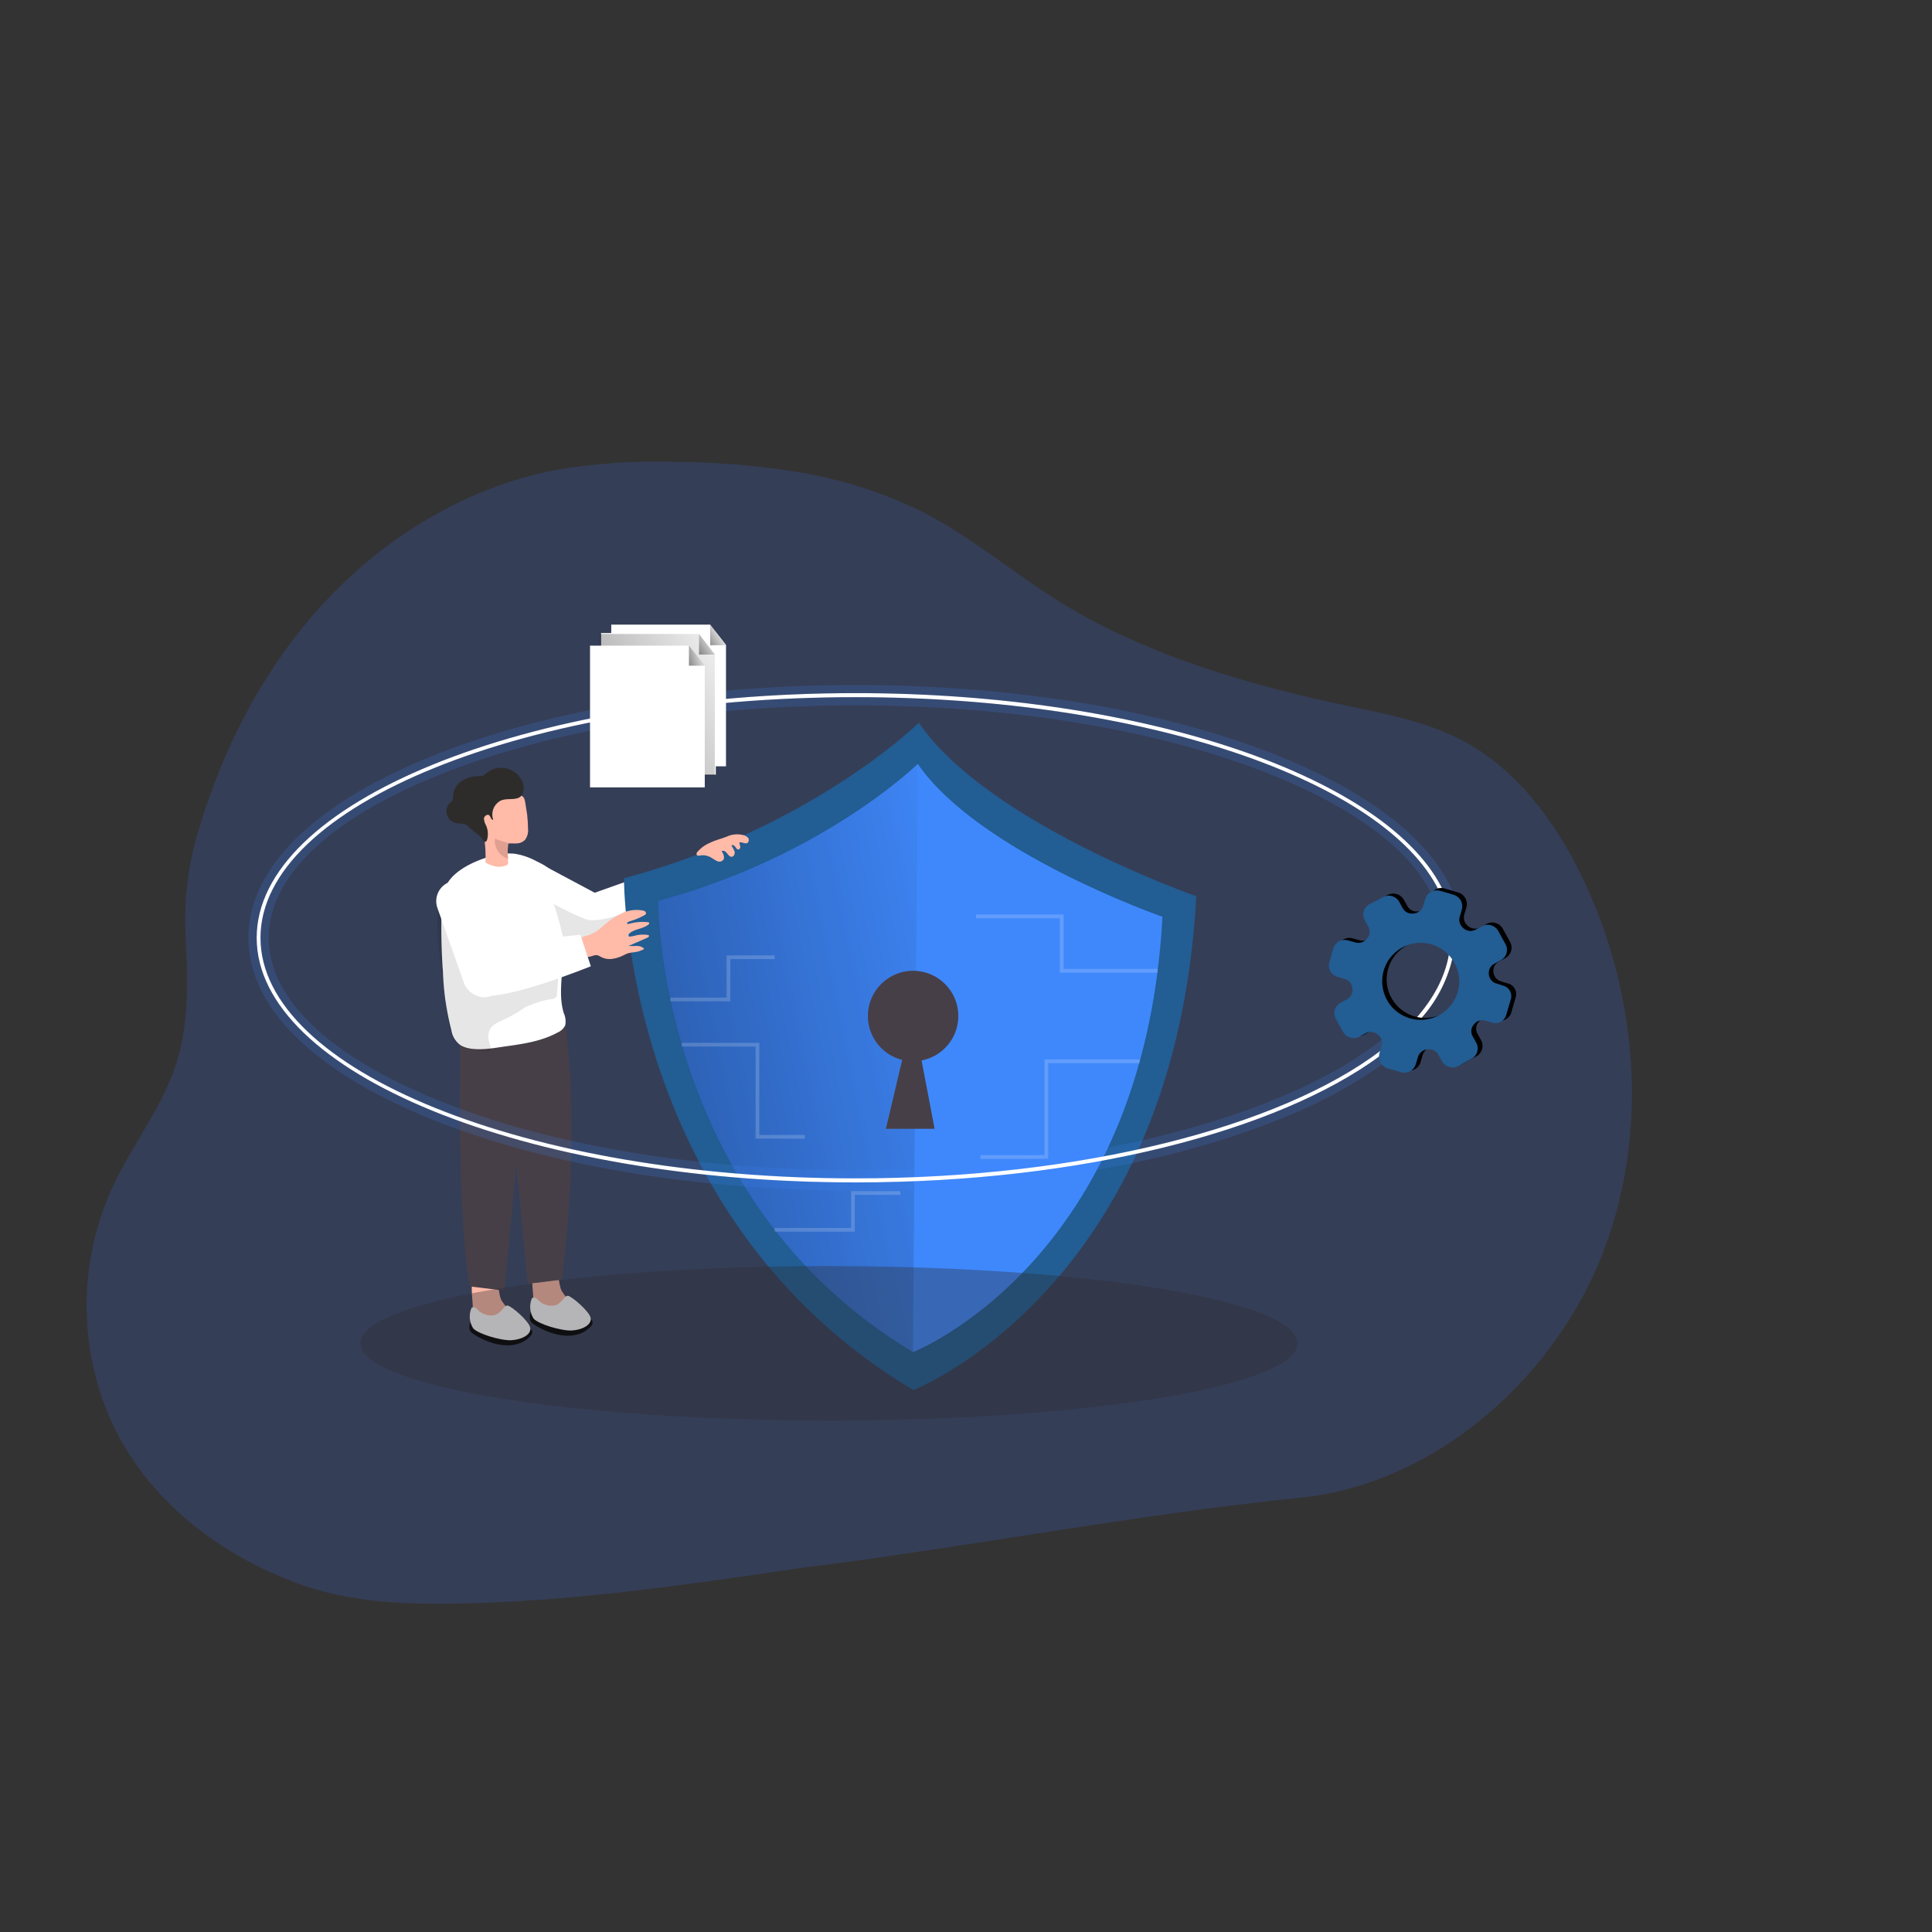 <?xml version="1.0" encoding="utf-8"?>
<svg viewBox="0 0 500 500" xmlns="http://www.w3.org/2000/svg" xmlns:xlink="http://www.w3.org/1999/xlink">
  <rect x="0" y="0" width="500" height="500" fill="#333333" stroke="none"/>
  <defs>
    <linearGradient id="A" x1="319.96" y1="51.75" x2="183.62" y2="123.17" gradientUnits="userSpaceOnUse" gradientTransform="matrix(1.26, 0, 0, 1.26, 14.764, 113.584)">
      <stop offset="0"/>
      <stop offset="1" stop-opacity="0"/>
    </linearGradient>
    <linearGradient id="B" x1="-35.98" y1="169.91" x2="195.04" y2="123.38" gradientTransform="matrix(1.26, 0, 0, 1.26, 14.764, 113.584)" xlink:href="#A"/>
    <linearGradient id="D" x1="48.89" y1="85.98" x2="139.53" y2="37.26" gradientTransform="matrix(1.26, 0, 0, 1.26, 19.54, 121.913)" xlink:href="#A"/>
    <linearGradient id="E" x1="118.7" y1="41.99" x2="127.31" y2="39.2" gradientTransform="matrix(1.26, 0, 0, 1.26, 22.425, 119.493)" xlink:href="#A"/>
    <linearGradient id="F" x1="120.74" y1="41.79" x2="128.73" y2="36.64" gradientTransform="matrix(1.26, 0, 0, 1.26, 22.425, 119.493)" xlink:href="#A"/>
    <linearGradient id="G" x1="123.04" y1="39.88" x2="131.03" y2="34.72" gradientTransform="matrix(1.26, 0, 0, 1.26, 22.425, 119.493)" xlink:href="#A"/>
    <path id="H" d="M91.21 174.74s-.51 1.26.12 2 7.13 4.78 11.51 1.53-5.94-3.68-5.94-3.68z"/>
    <path id="I" d="M131.32 62.56h-23.57v-29.1h20.32l3.25 4.15v24.95z"/>
    <path id="J" d="M280.85 123.83a2.35 2.35 0 01-1.48-1.15l-.7-1.25a2.17 2.17 0 00-2.27-1.17 2.22 2.22 0 00-2 1.64l-.44 1.47a2.42 2.42 0 01-3 1.59l-2.75-.81a2.44 2.44 0 01-1.7-3.06l.42-1.48a2.16 2.16 0 00-.81-2.37 2.11 2.11 0 00-2.45-.24l-1.26.68a2.49 2.49 0 01-3.41-1l-1.43-2.6a2.41 2.41 0 011-3.39l1.21-.66a2.15 2.15 0 001.16-2.18 2.17 2.17 0 00-1.55-2l-1.47-.44a2.44 2.44 0 01-1.67-3.2l.76-2.61a2.4 2.4 0 012.87-1.73c.52.1 1 .27 1.53.41a2.29 2.29 0 002.68-3.38l-.64-1.17a2.38 2.38 0 011-3.25l2.83-1.52a2.49 2.49 0 013.26 1l.72 1.3a2.13 2.13 0 002.2 1.11 2.16 2.16 0 001.95-1.58l.41-1.37a2.48 2.48 0 013.23-1.72l2.56.75a2.47 2.47 0 011.77 3.12l-.39 1.33a2.19 2.19 0 00.75 2.48 2.22 2.22 0 002.59.21l1.17-.64a2.49 2.49 0 013.38 1l1.48 2.69a2.41 2.41 0 01-1 3.32l-1.31.7a2.09 2.09 0 00-1.12 2 2.13 2.13 0 001.37 2c.5.2 1 .33 1.56.49a2.25 2.25 0 011.64 2.91l-.87 3a2.31 2.31 0 01-3.05 1.59l-1.38-.39a2.14 2.14 0 00-2.31.84 2.08 2.08 0 00-.21 2.41l.72 1.3a2.42 2.42 0 01-1 3.33l-2.69 1.47a2.39 2.39 0 01-1.86.22zm-13.51-19.76a7.92 7.92 0 0011.378 9.203 7.92 7.92 0 00-1.538-14.553 7.9 7.9 0 00-9.84 5.35z"/>
  </defs>
  <path d="M 205.338 121.976 C 216.238 123.656 226.844 126.876 236.838 131.539 C 250.698 138.179 262.139 148.372 275.167 156.31 C 297.368 169.83 323.954 177.478 349.191 182.77 C 359.271 184.9 369.477 186.878 378.549 191.678 C 392.409 199.037 402.338 212.38 409.243 226.53 C 424.363 257.589 427.122 295.262 413.665 327.14 C 400.511 358.123 370.46 384.293 336.314 387.62 C 293.223 392.042 250.143 400.484 206.976 405.827 C 177.001 410.262 146.9 414.647 116.597 415.037 C 103.997 415.176 91.069 414.558 79.062 410.489 C 56.533 402.815 36.184 387.002 27.364 364.423 C 20.205 345.924 20.827 325.316 29.09 307.283 C 34.13 296.333 41.967 286.669 45.634 275.178 C 48.948 264.796 48.582 253.834 48.078 243.086 C 47.448 233.079 48.709 223.042 51.795 213.501 C 57.768 193.984 67.18 175.324 80.473 159.801 C 96.853 140.586 119.407 126.197 144.241 121.56 C 153.85 119.943 163.593 119.256 173.334 119.506 C 184.05 119.503 194.75 120.328 205.338 121.976 Z" class="B E" style="opacity: 0.18; fill: rgb(63, 114, 252);"/>
  <path d="M 137.979 335.343 C 137.938 336.605 138.174 337.861 138.672 339.022 C 139.285 340.114 140.217 340.993 141.343 341.542 C 143.757 342.79 146.557 343.065 149.168 342.311 C 149.523 342.24 149.844 342.048 150.075 341.769 C 150.2 341.529 150.253 341.257 150.226 340.988 C 150.032 339.548 149.303 338.235 148.185 337.308 C 147.068 336.401 146.113 335.31 145.362 334.083 C 144.102 331.664 145.06 325.263 140.499 326.246 C 136.694 327.039 137.878 332.609 137.979 335.343 Z" class="D" style="fill: rgb(255, 186, 168);"/>
  <path d="M 137.349 339.665 C 137.349 339.665 136.706 341.252 137.5 342.185 C 138.294 343.117 146.484 348.207 152.003 344.112 C 157.521 340.017 144.518 339.476 144.518 339.476 Z" style=""/>
  <path d="M 137.676 335.948 C 138.197 335.696 138.823 335.862 139.151 336.338 C 140.253 337.566 141.909 338.142 143.535 337.863 C 145.325 337.434 146.055 335.343 146.937 335.343 C 147.819 335.343 152.607 339.4 152.872 341.139 C 153.137 342.878 150.705 344.163 148.008 344.327 C 145.312 344.49 139.188 342.638 138.067 341.214 C 137.084 339.628 136.938 337.661 137.676 335.948 Z" class="C" style="fill: rgb(255, 255, 255);"/>
  <path d="M 122.342 337.787 C 122.301 339.049 122.538 340.305 123.035 341.466 C 123.65 342.562 124.587 343.441 125.719 343.986 C 128.128 345.234 130.925 345.51 133.531 344.755 C 133.903 344.677 134.234 344.466 134.463 344.163 C 134.589 343.923 134.642 343.651 134.615 343.382 C 134.42 341.942 133.692 340.629 132.573 339.702 C 131.457 338.795 130.502 337.704 129.751 336.477 C 128.554 334.058 129.449 327.657 124.888 328.652 C 121.057 329.534 122.242 335.103 122.342 337.787 Z" class="D" style="fill: rgb(255, 186, 168);"/>
  <path d="M 121.712 342.159 C 121.712 342.159 121.07 343.747 121.864 344.679 C 122.657 345.612 130.847 350.702 136.366 346.607 C 141.885 342.512 128.882 341.97 128.882 341.97 Z" style=""/>
  <path d="M 122.04 338.455 C 122.557 338.196 123.186 338.357 123.514 338.833 C 124.613 340.068 126.268 340.653 127.899 340.383 C 129.688 339.954 130.419 337.863 131.313 337.863 C 132.208 337.863 136.971 341.92 137.235 343.659 C 137.5 345.397 135.068 346.683 132.372 346.846 C 129.676 347.01 123.552 345.158 122.431 343.734 C 121.439 342.146 121.292 340.172 122.04 338.455 Z" class="C" style="fill: rgb(255, 255, 255);"/>
  <g fill="#473f47" transform="matrix(1.26, 0, 0, 1.26, 22.425, 119.493)" style="">
    <path d="M76.72 119.83s-.68 37.17 2.07 49.57l7 .86 4.84-50.89z"/>
    <path d="M98.3 115.77s3.29 20-.7 52.25l-7 .87-4.84-50.9z"/>
  </g>
  <g class="C" transform="matrix(1.26, 0, 0, 1.26, 22.425, 119.493)" style="fill: rgb(255, 255, 255);">
    <path d="M97.66 100.09l.09 2c0 3.71-.86 7.53.25 11.17a4.06 4.06 0 01.3 2.48 3 3 0 01-1.55 1.49c-3.27 1.79-7 2.34-10.74 2.86-2.77.39-6.71 1.21-9.27-.28a4.65 4.65 0 01-1.82-3 57 57 0 01-1.73-11.7c0-.52-.07-1-.1-1.54a135.52 135.52 0 01-.22-10.66c0-2.58.26-5.37 1.94-7.32 2.24-2.59 6.57-4.31 9.86-4.91a11.09 11.09 0 013.25-.16 13.77 13.77 0 014.38 1.49c1.64.81 3.09 1.49 3.89 3.1A22.13 22.13 0 0198.02 91a21.43 21.43 0 01.1 5.77c-.1.94-.34 1.87-.43 2.81-.02.17-.02.34-.03.51z"/>
    <path d="M94.56 83.31l9.79 5.22 20.72-7.36 3.6 8.86s-19 9.72-22.67 9.76-13.32-2.63-13.32-2.63z"/>
  </g>
  <path d="M 152.393 238.097 C 150.995 237.933 144.002 234.455 143.233 233.876 C 144.304 236.131 145.753 243.136 145.992 243.275 C 148.629 244.591 151.496 245.383 154.434 245.606 C 157.382 245.823 160.335 245.267 163.002 243.993 C 164.312 243.228 165.662 242.534 167.047 241.914 C 167.878 241.599 168.748 241.423 169.567 241.146 C 171.746 240.321 173.795 239.188 175.653 237.782 C 176.264 237.48 176.721 236.936 176.913 236.282 C 177.039 235.451 176.295 234.745 175.539 234.38 C 174.348 233.857 173.061 233.587 171.759 233.586 C 170.05 233.365 168.317 233.403 166.618 233.699 C 165.547 234.002 164.754 234.959 163.708 235.476 C 160.684 236.799 155.669 238.475 152.393 238.097 Z M 126.412 272.079 C 125.051 272.469 121.927 271.234 120.893 271.045 C 120.263 270.945 119.633 270.63 119.092 270.478 C 115.992 269.71 115.627 261.016 115.312 258.672 C 114.505 252.486 113.27 246.072 113.195 239.873 C 113.06 237.483 113.337 235.088 114.014 232.792 C 114.723 230.467 116.425 228.575 118.663 227.626 C 119.097 227.443 119.575 227.395 120.037 227.487 C 121.914 227.966 122.305 231.078 122.632 232.527 C 123.199 235.173 124.484 236.383 125.795 238.5 C 127.105 240.617 127.193 243.262 128.441 245.442 C 128.749 246.051 129.178 246.591 129.701 247.03 C 130.766 247.651 132.003 247.912 133.229 247.773 L 142.124 247.773 C 142.84 247.674 143.567 247.855 144.153 248.277 C 144.673 248.958 144.867 249.834 144.682 250.671 L 144.14 257.248 C 144.149 257.536 144.075 257.821 143.926 258.067 C 143.671 258.329 143.332 258.494 142.968 258.534 C 140.532 258.885 138.164 259.612 135.95 260.688 C 133.801 262.165 131.514 263.43 129.121 264.468 C 128.431 264.777 127.801 265.204 127.256 265.728 C 126.621 266.522 126.302 267.523 126.362 268.538 C 126.362 269.181 127.181 271.159 126.941 271.625 C 126.833 271.841 126.643 272.005 126.412 272.079 Z" opacity=".1" fill="#020202" style=""/>
  <path d="M 135.925 217.294 C 135.432 217.839 134.754 218.181 134.022 218.252 C 133.411 218.308 132.795 218.308 132.183 218.252 L 131.843 218.252 C 131.761 218.226 131.673 218.226 131.591 218.252 C 131.515 218.324 131.474 218.424 131.477 218.529 C 131.37 219.753 131.37 220.984 131.477 222.208 L 131.477 222.876 C 131.542 223.102 131.542 223.342 131.477 223.569 C 131.302 223.819 131.035 223.991 130.734 224.048 C 130.198 224.23 129.637 224.328 129.071 224.337 C 127.852 224.251 126.674 223.861 125.644 223.203 C 125.732 221.098 125.623 218.988 125.316 216.903 C 124.925 214.22 124.22 211.536 124.51 208.839 C 124.585 207.785 124.98 206.778 125.644 205.954 C 126.715 204.938 128.164 204.417 129.638 204.518 C 131.57 204.49 133.47 205.01 135.119 206.017 C 135.723 206.433 135.786 206.962 135.925 207.643 L 136.429 210.843 C 136.56 212.065 136.636 213.293 136.656 214.522 C 136.751 215.504 136.492 216.487 135.925 217.294 Z" class="D" style="fill: rgb(255, 186, 168);"/>
  <path d="M 133.783 206.622 C 132.523 206.962 130.898 206.622 129.625 207.176 C 127.821 208.101 126.972 210.212 127.634 212.128 C 127.118 212.317 127.017 211.372 126.614 210.994 C 126.211 210.616 125.354 211.12 125.24 211.775 C 125.275 212.434 125.47 213.074 125.807 213.64 C 126.305 214.798 126.394 216.091 126.059 217.307 C 125.971 217.596 125.757 217.937 125.48 217.861 C 125.203 217.785 124.988 217.294 124.812 217.08 C 124.531 216.745 124.224 216.433 123.892 216.147 L 121.901 214.56 C 121.246 214.018 121.007 213.501 120.251 213.3 C 119.536 213.157 118.812 213.068 118.084 213.035 C 115.712 212.577 114.726 209.724 116.308 207.899 C 116.39 207.804 116.478 207.714 116.572 207.63 C 116.821 207.457 117.031 207.234 117.189 206.975 C 117.284 206.682 117.31 206.372 117.265 206.068 C 117.299 204.452 118.141 202.961 119.507 202.099 C 120.856 201.248 122.424 200.811 124.018 200.839 C 124.363 200.861 124.709 200.818 125.039 200.713 C 125.343 200.557 125.619 200.353 125.858 200.108 C 128.732 197.675 133.114 198.484 134.93 201.784 C 135.444 202.647 135.645 203.662 135.497 204.656 C 135.404 205.61 134.716 206.4 133.783 206.622 Z" style="fill: rgb(45, 44, 43);"/>
  <path d="M 132.183 218.289 L 131.843 218.289 C 131.761 218.263 131.673 218.263 131.591 218.289 C 131.515 218.361 131.474 218.462 131.477 218.567 C 131.37 219.791 131.37 221.022 131.477 222.246 C 129.249 221.535 127.827 219.355 128.075 217.029 C 129.41 217.592 130.799 218.014 132.221 218.289 Z" fill="#e0a091" style=""/>
  <rect x="101.618" y="113.286" width="13.356" height="31.437" rx="5.3" transform="matrix(0.942, -0.334, 0.334, 0.942, -22.128, 157.218)" class="C" style="fill: rgb(255, 255, 255);"/>
  <path d="M 309.602 231.948 C 304.197 333.276 236.384 359.761 236.384 359.761 C 161.1 314.906 161.478 227.311 161.478 227.311 C 209.483 214.383 236.926 187.924 237.783 187.042 C 255.65 213.123 309.602 231.948 309.602 231.948 Z" style="fill: rgb(34, 93, 147);"/>
  <path d="M 154.623 240.843 C 155.253 240.377 155.883 239.861 156.413 239.357 C 157.781 238.121 159.327 237.098 160.999 236.32 C 162.678 235.539 164.559 235.301 166.379 235.64 C 166.77 235.715 167.236 235.955 167.185 236.358 C 167.135 236.761 166.908 236.786 166.669 236.912 C 165.609 237.5 164.49 237.973 163.33 238.323 C 162.851 238.462 162.297 238.638 162.07 239.105 C 162.458 239.148 162.85 239.1 163.217 238.966 C 164.652 238.603 166.141 238.497 167.614 238.651 C 167.752 238.651 167.916 238.651 167.992 238.827 C 168.067 239.004 167.992 239.205 167.765 239.319 C 166.354 240.44 164.237 240.365 162.889 241.574 C 162.65 241.776 162.473 242.204 162.738 242.368 C 162.848 242.405 162.968 242.405 163.078 242.368 C 163.658 242.368 164.224 242.129 164.804 242.028 C 165.73 241.845 166.68 241.82 167.614 241.952 C 167.739 241.956 167.857 242.011 167.941 242.103 C 168.08 242.318 167.79 242.557 167.563 242.67 L 162.687 244.8 C 163.358 244.857 164.033 244.857 164.703 244.8 C 165.386 244.761 166.06 244.977 166.593 245.404 C 166.637 245.426 166.665 245.469 166.669 245.518 C 166.669 245.606 166.669 245.656 166.53 245.694 C 165.751 246.115 164.893 246.373 164.01 246.45 C 163.486 246.49 162.966 246.583 162.461 246.727 C 162.153 246.841 161.855 246.976 161.566 247.131 C 160.628 247.629 159.615 247.969 158.567 248.139 C 157.515 248.317 156.433 248.14 155.493 247.635 C 155.242 247.475 154.976 247.34 154.699 247.231 C 153.691 246.954 152.57 248 151.637 247.509 C 151.324 247.295 151.073 247.005 150.906 246.664 C 150.402 245.833 148.714 243.514 150.075 242.746 C 150.84 242.447 151.623 242.194 152.418 241.99 C 153.195 241.694 153.935 241.309 154.623 240.843 Z" class="D" style="fill: rgb(255, 186, 168);"/>
  <path d="M 133.531 243.527 L 150.213 241.927 L 152.91 250.066 C 152.91 250.066 128.529 259.983 123.791 257.223 C 119.054 254.464 123.451 249.966 123.451 249.966 C 123.451 249.966 124.006 243.363 133.531 243.527 Z" class="C" style="fill: rgb(255, 255, 255);"/>
  <path d="M 300.845 237.265 C 296.07 326.573 236.309 349.921 236.309 349.921 C 169.957 310.382 170.285 233.183 170.285 233.183 C 212.583 221.767 236.762 198.407 237.518 197.689 C 253.268 220.683 300.845 237.265 300.845 237.265 Z" class="B" style="fill: rgb(63, 136, 252);"/>
  <path d="M 237.531 197.676 L 236.271 349.921 C 169.92 310.382 170.247 233.183 170.247 233.183 C 212.545 221.767 236.724 198.407 237.48 197.689 Z" style="fill-rule: nonzero;" fill="url(#B)"/>
  <g fill="#473f47" transform="matrix(1.26, 0, 0, 1.26, 22.425, 119.493)" style="">
    <circle cx="169.75" cy="113.85" r="9.29"/>
    <path d="M164.16 137.02h10.01l-2.84-14.88h-3.65l-3.52 14.88z"/>
  </g>
  <path d="M 173.473 258.66 L 188.53 258.66 L 188.53 247.735 L 200.462 247.735 M 176.421 270.365 L 196.027 270.365 L 196.027 294.204 L 208.299 294.204 M 299.598 251.238 L 274.776 251.238 L 274.776 237.164 L 252.613 237.164 M 294.974 274.649 L 270.795 274.649 L 270.795 299.433 L 253.747 299.433 M 200.462 318.27 L 220.748 318.27 L 220.748 308.744 L 233.02 308.744" class="E" fill="none" stroke="#fff" stroke-miterlimit="10" stroke-width=".96" style="opacity: 0.18;"/>
  <path d="M 185.695 222.914 C 186.186 223.097 186.738 222.984 187.119 222.624 C 187.673 221.981 187.232 221.011 186.778 220.293 C 187.207 219.965 187.824 220.381 188.152 220.822 C 188.479 221.263 188.87 221.792 189.412 221.729 C 189.954 221.666 190.256 220.923 190.117 220.368 C 189.9 219.828 189.625 219.313 189.298 218.831 C 189.538 218.504 190.067 218.831 190.281 219.146 C 190.495 219.461 190.785 219.94 191.176 219.852 C 191.493 219.709 191.659 219.356 191.566 219.02 C 191.471 218.694 191.399 218.361 191.352 218.025 C 192.02 217.811 192.789 218.504 193.406 218.176 C 193.865 217.834 193.924 217.169 193.532 216.752 C 193.134 216.367 192.62 216.123 192.07 216.059 C 190.71 215.77 189.293 215.938 188.038 216.538 C 186.589 217.118 185.077 217.42 183.666 218.151 C 182.363 218.703 181.216 219.569 180.327 220.671 C 180.183 220.924 180.253 221.245 180.491 221.414 C 180.679 221.478 180.883 221.478 181.071 221.414 C 182.072 221.226 183.109 221.4 183.994 221.906 C 184.47 222.239 184.966 222.542 185.481 222.813 Z" class="D" style="fill: rgb(255, 186, 168);"/>
  <path d="M 373.635 230.763 C 359.927 201.532 296.877 179.381 221.403 179.381 C 135.925 179.381 66.424 207.781 66.424 242.695 C 66.424 277.61 135.963 306.01 221.403 306.01 C 279.665 306.01 330.518 292.818 357.003 273.364 C 360.815 270.612 364.313 267.452 367.436 263.939 C 371.546 259.5 374.441 254.075 375.84 248.189 C 376.222 246.383 376.416 244.542 376.42 242.695 C 376.388 238.561 375.437 234.485 373.635 230.763 Z M 366.214 263.826 C 363.497 266.809 360.501 269.526 357.268 271.94 C 331.337 291.571 280.156 304.952 221.378 304.952 C 136.492 304.952 67.419 277.03 67.419 242.695 C 67.419 208.361 136.492 180.427 221.403 180.427 C 295.919 180.427 358.238 201.947 372.363 230.423 C 374.304 234.225 375.331 238.427 375.361 242.695 C 375.366 244.187 375.231 245.676 374.958 247.143 C 373.925 252.964 370.926 258.559 366.214 263.826 Z" class="C" style="fill: rgb(255, 255, 255);"/>
  <g class="B" transform="matrix(1.26, 0, 0, 1.26, 22.425, 119.493)" style="fill: rgb(252, 91, 63);">
    <path d="M 277.71 88.04 C 277.127 87.927 276.522 88.03 276.01 88.33 C 271.41 79.42 260.3 71.14 243.63 64.4 C 220.72 55.14 190.27 50.04 157.92 50.04 C 125.57 50.04 95.09 55.14 72.18 64.4 C 49.73 73.47 37.38 85.31 37.38 97.78 C 37.38 110.25 49.73 122.08 72.16 131.15 C 95.07 140.42 125.52 145.52 157.9 145.52 C 190.28 145.52 220.72 140.42 243.63 131.15 C 252.84 127.43 260.34 123.25 266 118.72 C 266.121 119.149 266.121 119.602 266 120.03 L 265.72 121.03 C 245.14 136.61 204.52 147.23 157.87 147.23 C 90.5 147.23 35.68 125.07 35.68 97.82 C 35.68 70.57 90.53 48.36 157.92 48.36 C 217.04 48.36 266.5 65.44 277.71 88.04 Z M 280.84 88.94 L 280.66 88.88 L 278.74 88.31 C 267.86 65.11 217.82 47.53 157.92 47.53 C 90.08 47.53 34.92 70.07 34.92 97.78 C 34.92 125.49 90.11 148.03 157.92 148.03 C 204.16 148.03 244.52 137.56 265.54 122.12 C 265.5 122.728 265.705 123.326 266.11 123.78 C 259.699 128.268 252.782 131.984 245.5 134.85 C 222.03 144.43 190.92 149.7 157.92 149.7 C 124.92 149.7 93.79 144.43 70.34 134.85 C 46.4 125.07 33.22 111.9 33.22 97.78 C 33.22 83.66 46.38 70.49 70.32 60.72 C 93.77 51.13 124.92 45.86 157.92 45.86 C 190.92 45.86 222.05 51.13 245.5 60.72 C 264.34 68.42 276.52 78.22 280.84 88.94 Z" class="E" style="opacity: 0.18; fill: rgb(63, 136, 252);"/>
    <ellipse cx="152.49" cy="181.07" rx="96.23" ry="15.86" opacity=".35" style="fill: rgb(43, 45, 50);"/>
  </g>
  <g class="C" transform="matrix(1.26, 0, 0, 1.26, 22.425, 119.493)" style="fill: rgb(255, 255, 255);">
    <path d="M131.32 62.56h-23.57v-29.1h20.32l3.25 4.15v24.95z" transform="matrix(1, 0, 0, 1, 0, 0)"/>
    <path d="M131.32 62.56h-23.57v-29.1h20.32l3.25 4.15v24.95z" transform="matrix(1, 0, 0, 1, -2.09, 1.72)"/>
  </g>
  <path d="M 185.002 200.738 L 155.304 200.738 L 155.304 164.072 L 180.907 164.072 L 185.002 169.301 L 185.002 200.738 Z" fill="url(#D)" style=""/>
  <path d="M 182.394 203.774 L 152.696 203.774 L 152.696 167.096 L 178.299 167.096 L 182.394 172.325 L 182.394 203.774 Z" class="C" style="fill: rgb(255, 255, 255);"/>
  <path fill="url(#E)" d="M 178.299 167.096 L 178.299 172.275 L 182.394 172.275 L 178.299 167.096 Z" style=""/>
  <path fill="url(#F)" d="M 180.907 164.072 L 180.907 169.402 L 185.002 169.402 L 180.907 164.072 Z" style=""/>
  <path fill="url(#G)" d="M 183.792 161.653 L 183.792 166.983 L 187.887 166.983 L 183.792 161.653 Z" style=""/>
  <path d="M 376.294 275.518 C 375.498 275.315 374.823 274.79 374.429 274.069 L 373.547 272.494 C 373.014 271.435 371.859 270.839 370.687 271.02 C 369.491 271.098 368.477 271.929 368.167 273.087 L 367.613 274.939 C 367.111 276.527 365.428 277.419 363.833 276.942 L 360.368 275.922 C 358.695 275.47 357.725 273.725 358.226 272.066 L 358.755 270.201 C 359.085 269.09 358.676 267.891 357.734 267.215 C 356.877 266.462 355.634 266.34 354.647 266.913 L 353.06 267.769 C 351.527 268.625 349.591 268.057 348.763 266.509 L 346.961 263.233 C 346.058 261.714 346.638 259.748 348.221 258.962 L 349.746 258.13 C 350.763 257.614 351.347 256.516 351.207 255.384 C 351.164 254.212 350.378 253.198 349.254 252.864 L 347.402 252.309 C 345.65 251.848 344.674 249.979 345.298 248.277 L 346.256 244.989 C 346.67 243.402 348.275 242.434 349.872 242.809 C 350.527 242.935 351.132 243.149 351.8 243.325 C 353.903 244.04 355.991 242.21 355.558 240.032 C 355.49 239.69 355.361 239.363 355.176 239.067 L 354.37 237.593 C 353.568 236.116 354.137 234.268 355.63 233.498 L 359.196 231.582 C 360.683 230.852 362.482 231.404 363.303 232.842 L 364.211 234.48 C 364.744 235.488 365.855 236.049 366.983 235.879 C 368.143 235.808 369.13 235.008 369.439 233.888 L 369.956 232.162 C 370.413 230.385 372.296 229.382 374.026 229.995 L 377.251 230.94 C 378.985 231.368 380.004 233.163 379.482 234.871 L 378.99 236.547 C 378.589 237.683 378.972 238.948 379.935 239.672 C 380.852 240.454 382.167 240.56 383.199 239.936 L 384.673 239.13 C 386.197 238.3 388.105 238.864 388.932 240.39 L 390.796 243.779 C 391.636 245.279 391.065 247.176 389.536 247.962 L 387.886 248.844 C 386.956 249.328 386.401 250.318 386.475 251.364 C 386.469 252.482 387.157 253.486 388.201 253.884 C 388.831 254.136 389.461 254.3 390.166 254.502 C 391.806 254.87 392.766 256.575 392.233 258.168 L 391.137 261.948 C 390.707 263.627 388.916 264.561 387.294 263.952 L 385.555 263.46 C 384.459 263.165 383.295 263.588 382.644 264.519 C 381.916 265.37 381.81 266.59 382.38 267.555 L 383.287 269.193 C 384.127 270.697 383.556 272.597 382.027 273.389 L 378.637 275.241 C 377.926 275.649 377.08 275.749 376.294 275.518 Z M 359.271 250.621 C 357.094 257.988 363.708 264.949 371.177 263.151 C 372.024 262.947 372.842 262.633 373.608 262.217 C 380.356 258.547 380.602 248.948 374.05 244.938 C 373.306 244.483 372.506 244.127 371.67 243.88 C 366.383 242.303 360.822 245.326 359.271 250.621 Z" style=""/>
  <path d="M 376.294 275.518 C 375.498 275.315 374.823 274.79 374.429 274.069 L 373.547 272.494 C 373.014 271.435 371.859 270.839 370.687 271.02 C 369.491 271.098 368.477 271.929 368.167 273.087 L 367.613 274.939 C 367.111 276.527 365.428 277.419 363.833 276.942 L 360.368 275.922 C 358.695 275.47 357.725 273.725 358.226 272.066 L 358.755 270.201 C 359.085 269.09 358.676 267.891 357.734 267.215 C 356.877 266.462 355.634 266.34 354.647 266.913 L 353.06 267.769 C 351.527 268.625 349.591 268.057 348.763 266.509 L 346.961 263.233 C 346.058 261.714 346.638 259.748 348.221 258.962 L 349.746 258.13 C 350.763 257.614 351.347 256.516 351.207 255.384 C 351.164 254.212 350.378 253.198 349.254 252.864 L 347.402 252.309 C 345.65 251.848 344.674 249.979 345.298 248.277 L 346.256 244.989 C 346.67 243.402 348.275 242.434 349.872 242.809 C 350.527 242.935 351.132 243.149 351.8 243.325 C 353.903 244.04 355.991 242.21 355.558 240.032 C 355.49 239.69 355.361 239.363 355.176 239.067 L 354.37 237.593 C 353.568 236.116 354.137 234.268 355.63 233.498 L 359.196 231.582 C 360.683 230.852 362.482 231.404 363.303 232.842 L 364.211 234.48 C 364.744 235.488 365.855 236.049 366.983 235.879 C 368.143 235.808 369.13 235.008 369.439 233.888 L 369.956 232.162 C 370.413 230.385 372.296 229.382 374.026 229.995 L 377.251 230.94 C 378.985 231.368 380.004 233.163 379.482 234.871 L 378.99 236.547 C 378.589 237.683 378.972 238.948 379.935 239.672 C 380.852 240.454 382.167 240.56 383.199 239.936 L 384.673 239.13 C 386.197 238.3 388.105 238.864 388.932 240.39 L 390.796 243.779 C 391.636 245.279 391.065 247.176 389.536 247.962 L 387.886 248.844 C 386.956 249.328 386.401 250.318 386.475 251.364 C 386.469 252.482 387.157 253.486 388.201 253.884 C 388.831 254.136 389.461 254.3 390.166 254.502 C 391.806 254.87 392.766 256.575 392.233 258.168 L 391.137 261.948 C 390.707 263.627 388.916 264.561 387.294 263.952 L 385.555 263.46 C 384.459 263.165 383.295 263.588 382.644 264.519 C 381.916 265.37 381.81 266.59 382.38 267.555 L 383.287 269.193 C 384.127 270.697 383.556 272.597 382.027 273.389 L 378.637 275.241 C 377.926 275.649 377.08 275.749 376.294 275.518 Z M 359.271 250.621 C 357.094 257.988 363.708 264.949 371.177 263.151 C 372.024 262.947 372.842 262.633 373.608 262.217 C 380.356 258.547 380.602 248.948 374.05 244.938 C 373.306 244.483 372.506 244.127 371.67 243.88 C 366.383 242.303 360.822 245.326 359.271 250.621 Z" fill="#020202" opacity=".27" style=""/>
  <path d="M 388.982 255.069 L 387.029 254.451 C 385.985 254.053 385.297 253.049 385.303 251.931 C 385.235 250.883 385.794 249.894 386.727 249.411 L 388.365 248.529 C 389.893 247.743 390.464 245.846 389.625 244.346 L 387.76 240.969 C 386.933 239.444 385.025 238.879 383.501 239.709 L 382.027 240.516 C 380.998 241.143 379.683 241.042 378.763 240.264 L 378.373 239.873 C 377.697 239.129 377.484 238.074 377.818 237.126 C 377.818 237.038 377.881 236.925 377.919 236.837 L 378.297 235.451 C 378.8 233.84 377.912 232.125 376.306 231.608 L 376.08 231.532 L 373.66 230.814 L 372.841 230.574 L 372.363 230.474 C 371.628 230.331 370.866 230.46 370.221 230.839 C 369.54 231.261 369.041 231.921 368.822 232.691 L 368.305 234.43 C 367.977 235.562 366.963 236.358 365.786 236.408 C 364.662 236.576 363.553 236.022 363.014 235.022 L 362.106 233.372 C 361.294 231.929 359.494 231.376 358.011 232.112 L 354.433 234.014 C 352.94 234.785 352.371 236.632 353.173 238.109 L 353.979 239.583 C 354.651 240.614 354.575 241.962 353.79 242.91 C 353.043 243.88 351.758 244.261 350.603 243.855 L 348.675 243.325 C 347.078 242.951 345.473 243.918 345.059 245.505 L 344.101 248.806 C 343.478 250.509 344.461 252.377 346.218 252.826 L 348.057 253.38 C 349.177 253.721 349.96 254.731 350.01 255.9 C 350.16 257.031 349.579 258.132 348.561 258.647 L 347.024 259.479 C 345.441 260.264 344.861 262.231 345.764 263.75 L 347.566 267.026 C 348.403 268.562 350.328 269.127 351.863 268.286 L 353.45 267.417 C 354.439 266.852 355.676 266.974 356.537 267.719 C 356.995 268.06 357.341 268.529 357.533 269.067 C 357.685 269.607 357.685 270.178 357.533 270.718 L 357.18 271.978 L 356.991 272.62 C 356.738 273.622 356.966 274.684 357.608 275.493 C 358.002 275.974 358.534 276.321 359.133 276.489 L 362.598 277.496 C 364.193 277.966 365.871 277.076 366.378 275.493 C 366.592 274.888 366.743 274.233 366.932 273.641 C 367.249 272.488 368.259 271.66 369.452 271.575 C 370.619 271.403 371.766 271.997 372.3 273.049 L 373.169 274.636 C 374.009 276.13 375.883 276.688 377.403 275.896 L 380.792 274.044 C 382.32 273.258 382.892 271.361 382.052 269.861 L 381.145 268.223 C 380.563 267.263 380.665 266.038 381.397 265.186 C 382.049 264.257 383.209 263.831 384.307 264.115 C 384.9 264.254 385.467 264.456 386.046 264.619 C 387.65 265.192 389.4 264.265 389.826 262.616 L 390.935 258.836 C 391.537 257.249 390.626 255.492 388.982 255.069 Z M 377.264 256.757 C 375.964 261.091 371.935 264.028 367.411 263.939 C 367.01 263.933 366.609 263.895 366.214 263.826 C 365.759 263.759 365.308 263.662 364.866 263.536 C 364.565 263.45 364.271 263.344 363.984 263.221 C 356.859 260.373 355.489 250.882 361.517 246.135 C 364.057 244.135 367.41 243.492 370.51 244.409 C 371.401 244.673 372.25 245.064 373.03 245.568 C 373.727 246.003 374.358 246.533 374.908 247.143 C 375.229 247.468 375.524 247.818 375.79 248.189 C 376.419 249.085 376.899 250.076 377.214 251.125 C 377.779 252.957 377.796 254.915 377.264 256.757 Z" class="B" style="fill: rgb(34, 93, 147);"/>
</svg>